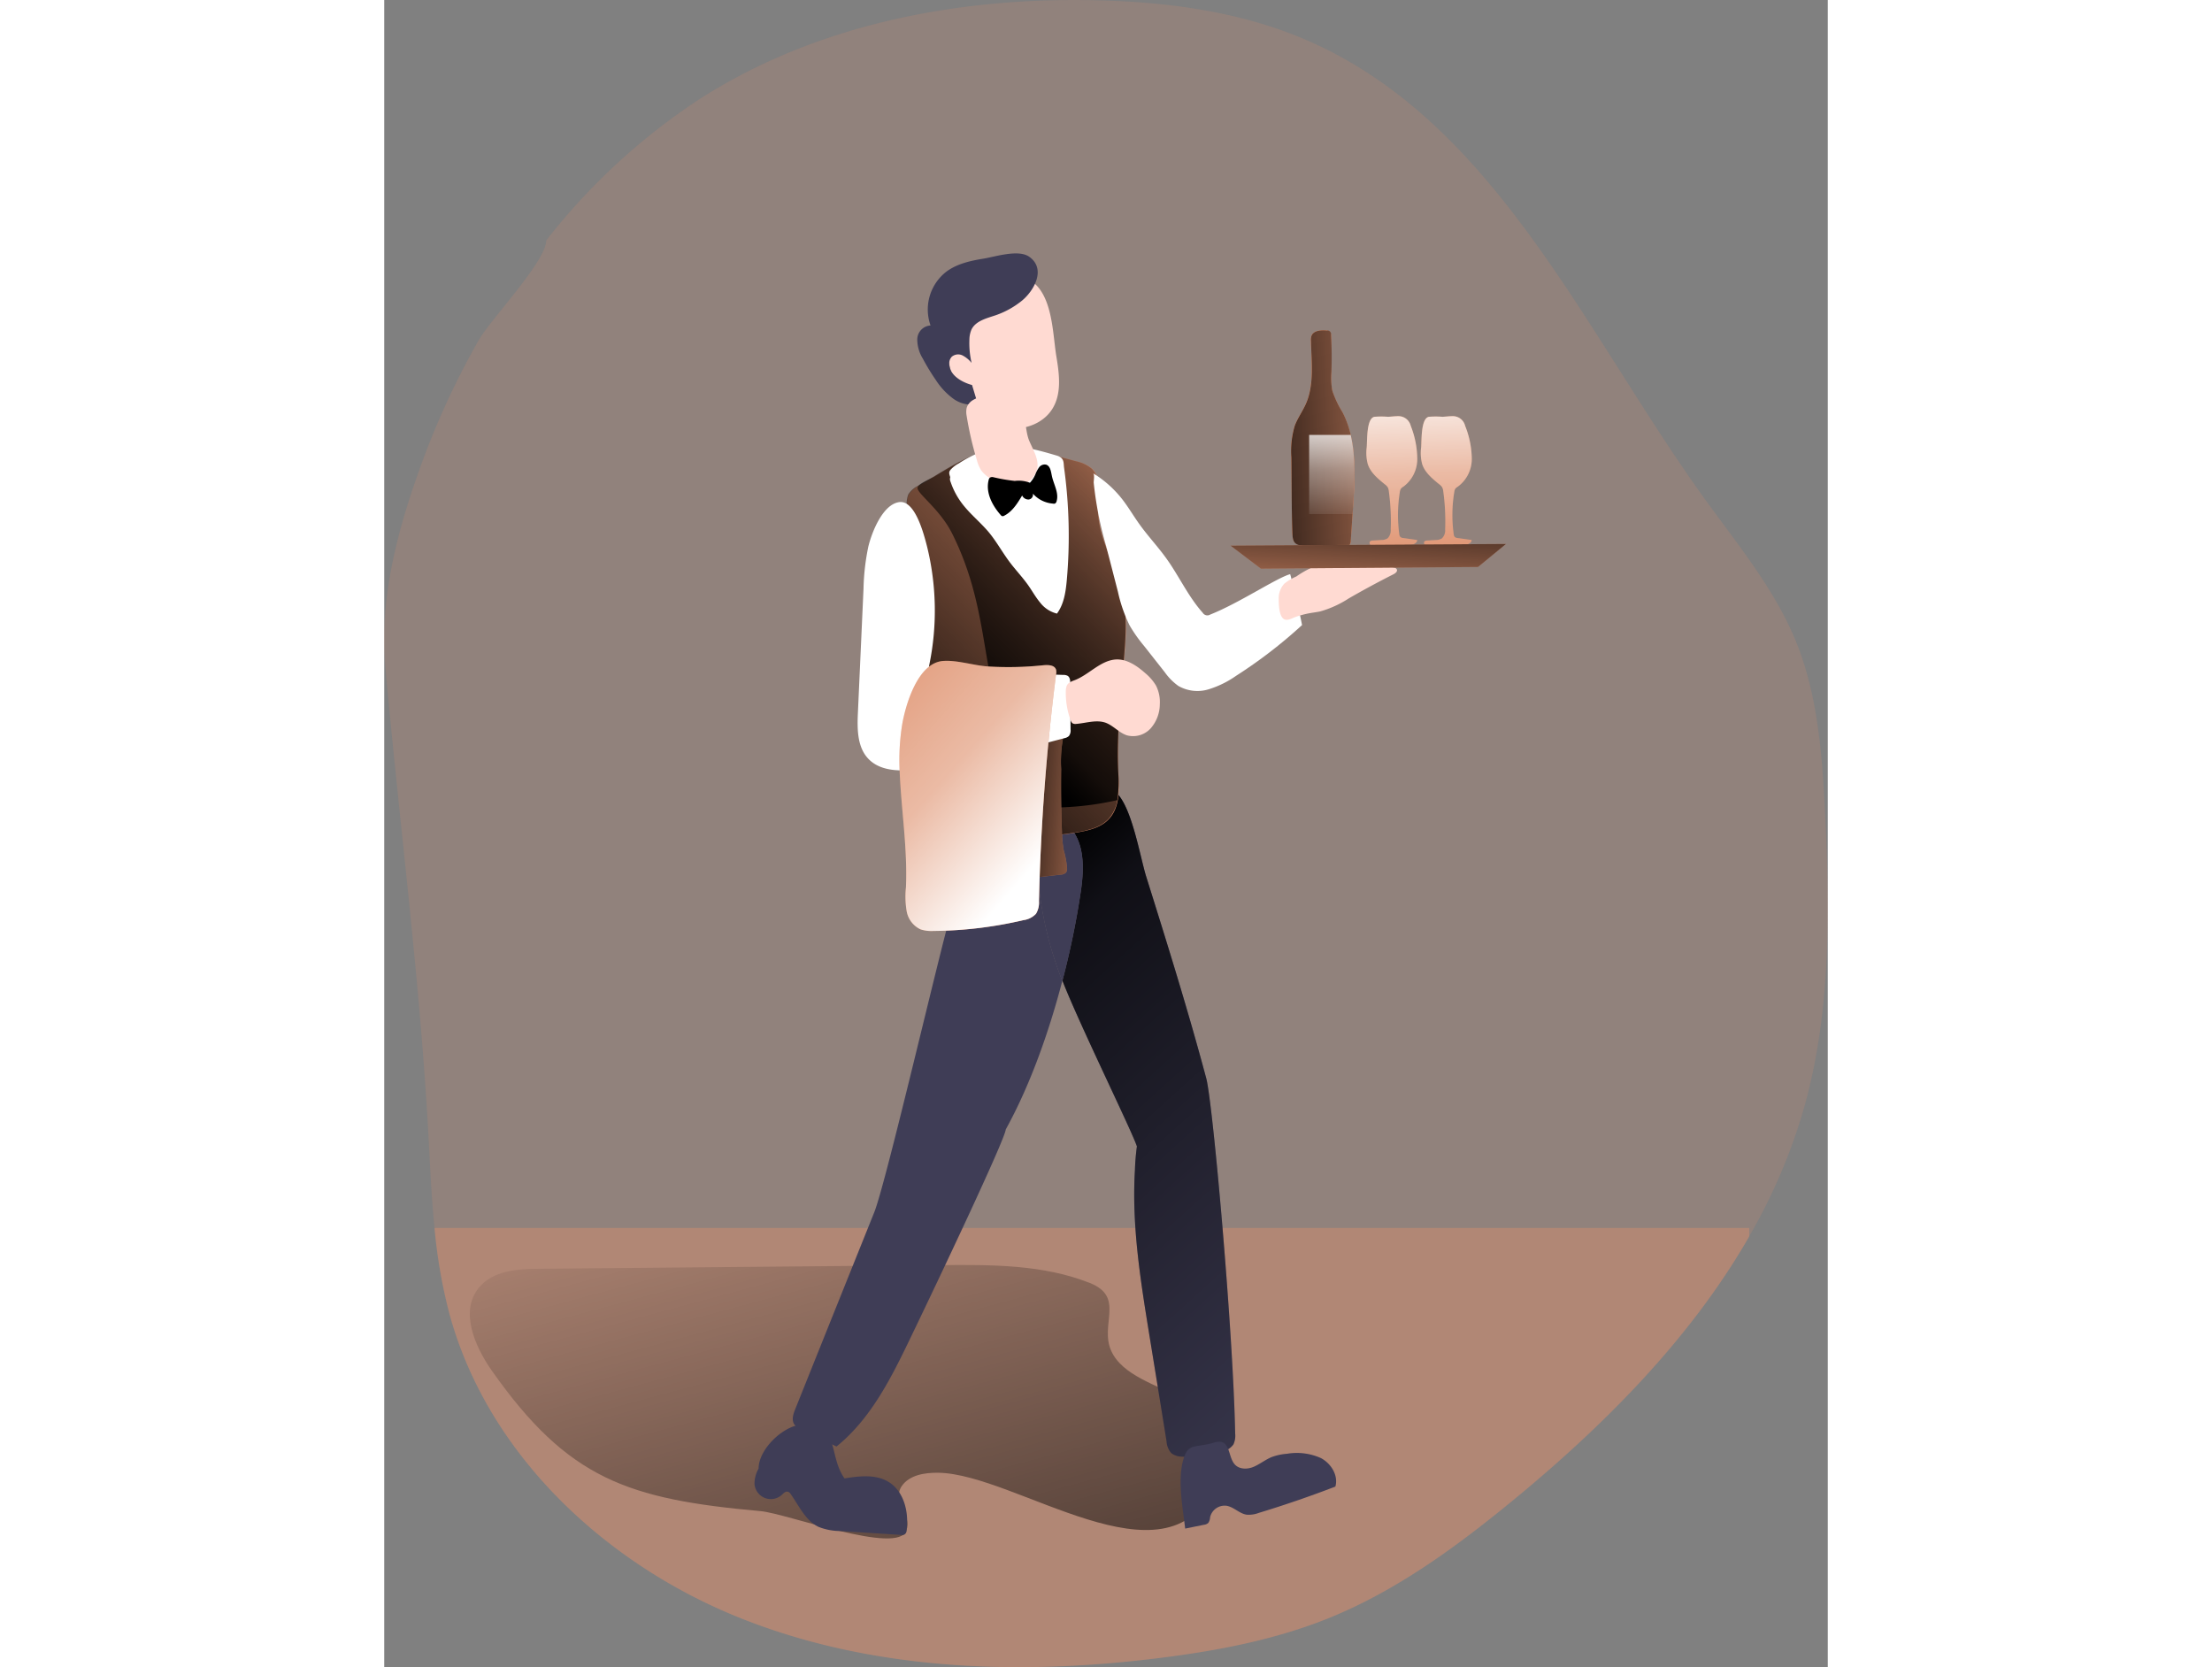 <svg id="Layer_1" data-name="Layer 1" xmlns="http://www.w3.org/2000/svg" xmlns:xlink="http://www.w3.org/1999/xlink" viewBox="0 0 299.38 345.76" width="406" height="306" class="illustration styles_illustrationTablet__1DWOa"><rect x="0" y="0" width="299.38" height="345.76" fill="#808080" stroke="none"/><defs><linearGradient id="linear-gradient" x1="183.05" y1="401.58" x2="138.13" y2="235.7" gradientUnits="userSpaceOnUse"><stop offset="0.01"></stop><stop offset="0.12" stop-opacity="0.75"></stop><stop offset="1" stop-opacity="0"></stop></linearGradient><linearGradient id="linear-gradient-2" x1="175.03" y1="191.2" x2="274.1" y2="300.64" xlink:href="#linear-gradient"></linearGradient><linearGradient id="linear-gradient-3" x1="167.44" y1="156.25" x2="228.49" y2="96.35" xlink:href="#linear-gradient"></linearGradient><linearGradient id="linear-gradient-4" x1="176.61" y1="146.38" x2="225.19" y2="98.71" xlink:href="#linear-gradient"></linearGradient><linearGradient id="linear-gradient-5" x1="187.77" y1="167.49" x2="210.04" y2="169.03" xlink:href="#linear-gradient"></linearGradient><linearGradient id="linear-gradient-6" x1="236.82" y1="93.77" x2="277.25" y2="91.21" xlink:href="#linear-gradient"></linearGradient><linearGradient id="linear-gradient-7" x1="266.63" y1="120.33" x2="265.1" y2="79.88" gradientUnits="userSpaceOnUse"><stop offset="0.02" stop-color="#fff" stop-opacity="0"></stop><stop offset="0.49" stop-color="#fff" stop-opacity="0.39"></stop><stop offset="1" stop-color="#fff"></stop></linearGradient><linearGradient id="linear-gradient-8" x1="277.9" y1="119.9" x2="276.37" y2="79.45" gradientUnits="userSpaceOnUse"><stop offset="0.02" stop-color="#fff" stop-opacity="0"></stop><stop offset="0.5" stop-color="#fff" stop-opacity="0.39"></stop><stop offset="1" stop-color="#fff"></stop></linearGradient><linearGradient id="linear-gradient-9" x1="147.89" y1="137.33" x2="194.22" y2="178.29" gradientUnits="userSpaceOnUse"><stop offset="0.02" stop-color="#fff" stop-opacity="0"></stop><stop offset="0.58" stop-color="#fff" stop-opacity="0.39"></stop><stop offset="1" stop-color="#fff"></stop></linearGradient><linearGradient id="linear-gradient-10" x1="253.58" y1="111.63" x2="252.63" y2="86.45" xlink:href="#linear-gradient-8"></linearGradient><linearGradient id="linear-gradient-11" x1="204.66" y1="102.43" x2="203.12" y2="130.85" xlink:href="#linear-gradient"></linearGradient></defs><title>Waitress</title><path d="M351.32,231.09a118,118,0,0,1-11.47,27c-12.21,21.31-30.39,39.51-49.58,55.21-11.53,9.43-23.73,18.31-37.53,23.91-11.06,4.48-22.89,6.75-34.73,8.25-29.61,3.75-60.51,2.73-88.15-8.53S78.2,303.09,70.32,274.3a107.88,107.88,0,0,1-3.13-17.95c-.55-5.43-.83-10.92-1.11-16.37C64.38,206.31,60,173.47,57,140.14c-1.33-14.7,2.71-29.31,7.76-43a167,167,0,0,1,11.59-24.9c2.47-4.33,14-16.36,14-20.69a132.87,132.87,0,0,1,31.33-29C146,6.76,175.68,1.05,204.59,1.75c15,.36,30.17,2.41,43.9,8.45,38.86,17.07,57.25,60.42,82.06,94.85,6.86,9.52,14.5,18.7,18.95,29.56,4.58,11.21,5.48,23.54,6.08,35.63C356.58,190.64,356.8,211.42,351.32,231.09Z" transform="translate(-56.76 -1.69)" fill="#de8f6b" opacity="0.18" style="isolation: isolate;"></path><path d="M339.85,256.35v1.77c-12.21,21.31-30.39,39.51-49.58,55.21-11.53,9.43-23.73,18.31-37.53,23.91-11.06,4.48-22.89,6.75-34.73,8.25-29.61,3.75-60.51,2.73-88.15-8.53S78.2,303.09,70.32,274.3a107.88,107.88,0,0,1-3.13-17.95Z" transform="translate(-56.76 -1.69)" fill="#de8f6b" opacity="0.41" style="isolation: isolate;"></path><path d="M203.11,267.77c-9.69-3.85-20.43-3.8-30.87-3.71l-83.2.76c-4.57,0-9.76.37-12.64,3.91-4,4.83-.94,12.06,2.64,17.17,15.86,22.57,28.29,26.71,55.77,29.18,5.48.49,28.56,9.23,30.27,4,1.11-3.39-3-6.24-1-9.18,1.59-2.32,4.78-2.82,7.59-2.78,16.18.24,47.25,24.6,57.28,2.85,4.05-8.79.17-14.12-7.31-18.46-4.45-2.59-11.83-4.52-14.12-9.7C205.1,276.38,210.44,270.68,203.11,267.77Z" transform="translate(-56.76 -1.69)" fill="url(#linear-gradient)"></path><path d="M197.4,205.07c-2.77,10.65-6.7,21.73-11.74,30.85-.12,2-13.69,30.65-19.65,43-4,8.33-8.25,16.95-15.45,22.76l-7.05-3.35a3.62,3.62,0,0,1-1.76-1.32c-.54-.95-.14-2.12.27-3.13q8.17-20.38,16.37-40.78c2.24-5.59,11.85-46.75,15.19-59.43,2.48-9.39,3.75-24.89,16.48-24.14a15.58,15.58,0,0,1,5.64,1.33,12.19,12.19,0,0,0-.71,1c-2.78,4.84-2.86,10.77-2.1,16.3A74.33,74.33,0,0,0,197.4,205.07Z" transform="translate(-56.76 -1.69)" fill="#3f3d56"></path><path d="M201.2,186.66a173,173,0,0,1-3.8,18.41,74.33,74.33,0,0,1-4.51-16.86c-.76-5.53-.68-11.46,2.1-16.3a12.19,12.19,0,0,1,.71-1,9.74,9.74,0,0,1,3.33,2.45C202.09,176.83,201.88,182.05,201.2,186.66Z" transform="translate(-56.76 -1.69)" fill="#3f3d56"></path><path d="M232.87,301.26a3.85,3.85,0,0,1-2.23,1.45,21.83,21.83,0,0,1-8.37,1.07,3.75,3.75,0,0,1-2.26-.71,4.06,4.06,0,0,1-1-2.46q-1.77-11-3.56-22c-1.83-11.3-3.69-22.75-3-34.23a47.68,47.68,0,0,1,.41-4.94h0c-1-3.12-12-25.48-15.44-34.37a173,173,0,0,0,3.8-18.41c.68-4.61.89-9.83-2.17-13.35a9.74,9.74,0,0,0-3.33-2.45c2.59-3.37,8.79-7.87,12.58-5,3.44,2.6,5.22,13.61,6.5,17.67,4.39,14,8.66,27.66,12.44,41.79,1.39,5.21,5.62,53,6,73.69A4.25,4.25,0,0,1,232.87,301.26Z" transform="translate(-56.76 -1.69)" fill="#3f3d56"></path><path d="M232.87,301.26a3.85,3.85,0,0,1-2.23,1.45,21.83,21.83,0,0,1-8.37,1.07,3.75,3.75,0,0,1-2.26-.71,4.06,4.06,0,0,1-1-2.46q-1.77-11-3.56-22c-1.83-11.3-3.69-22.75-3-34.23a47.68,47.68,0,0,1,.41-4.94h0c-1-3.12-12-25.48-15.44-34.37a173,173,0,0,0,3.8-18.41c.68-4.61.89-9.83-2.17-13.35a9.74,9.74,0,0,0-3.33-2.45c2.59-3.37,8.79-7.87,12.58-5,3.44,2.6,5.22,13.61,6.5,17.67,4.39,14,8.66,27.66,12.44,41.79,1.39,5.21,5.62,53,6,73.69A4.25,4.25,0,0,1,232.87,301.26Z" transform="translate(-56.76 -1.69)" fill="url(#linear-gradient-2)"></path><path d="M201.2,186.66a173,173,0,0,1-3.8,18.41,74.33,74.33,0,0,1-4.51-16.86c-.76-5.53-.68-11.46,2.1-16.3a12.19,12.19,0,0,1,.71-1,9.74,9.74,0,0,1,3.33,2.45C202.09,176.83,201.88,182.05,201.2,186.66Z" transform="translate(-56.76 -1.69)" fill="#3f3d56"></path><path d="M167.77,102.34a5.31,5.31,0,0,0-2.25,1.93,5.39,5.39,0,0,0-.09,3.53c3.73,19,3.34,38.88,9.19,57.38a38.67,38.67,0,0,0,2.64,6.55,5.73,5.73,0,0,0,1.46,1.91,6.08,6.08,0,0,0,3,1,61.58,61.58,0,0,0,19-.36c2.29-.4,4.71-1,6.31-2.7,2.4-2.53,2.16-6.48,2-10-.33-7.88.56-15.76,1.22-23.62.36-4.3.65-8.68-.28-12.89-1.35-6.15-5.23-11.77-5.12-18.06.05-2.84.76-6.17-1.3-8.13a7.37,7.37,0,0,0-3.23-1.52q-5.43-1.52-11-2.58C181.22,93.25,174.41,98.57,167.77,102.34Z" transform="translate(-56.76 -1.69)" fill="#de8f6b"></path><path d="M210.19,138c-.66,7.86-1.55,15.74-1.22,23.62a27.57,27.57,0,0,1-.16,6,7.54,7.54,0,0,1-1.86,3.93c-1.6,1.69-4,2.3-6.3,2.7a61.9,61.9,0,0,1-19,.36,6.21,6.21,0,0,1-3-1,5.77,5.77,0,0,1-1.46-1.92,37.5,37.5,0,0,1-2.63-6.55c-5.86-18.5-5.47-38.35-9.2-57.38a5.42,5.42,0,0,1,.09-3.54,4.91,4.91,0,0,1,2-1.78l.26-.14c1-.59,2.08-1.22,3.14-1.85a1.74,1.74,0,0,0,.2-.13c5.6-3.37,11.45-6.85,18.18-5.57q5.53,1.06,11,2.58a7.48,7.48,0,0,1,3.23,1.52c2.06,2,1.35,5.29,1.3,8.13-.11,6.29,3.77,11.91,5.12,18.06C210.84,129.3,210.55,133.67,210.19,138Z" transform="translate(-56.76 -1.69)" fill="url(#linear-gradient-3)"></path><path d="M210.19,138c-.66,7.86-1.55,15.74-1.22,23.62a27.57,27.57,0,0,1-.16,6,61.64,61.64,0,0,1-11.63,1.51,6,6,0,0,1-3.09-.46,5.81,5.81,0,0,1-1.76-1.63,37.83,37.83,0,0,1-3.7-6c-8.88-17.24-5.41-31.34-14.08-48.68-2.62-5.25-7.54-8.46-7.17-9.6a1.05,1.05,0,0,1,.13-.26c.57-.74,2.44-1.44,3.4-2a1.74,1.74,0,0,0,.2-.13c5.6-3.37,11.45-6.85,18.18-5.57q5.53,1.06,11,2.58a7.48,7.48,0,0,1,3.23,1.52c2.06,2,1.35,5.29,1.3,8.13-.11,6.29,3.77,11.91,5.12,18.06C210.84,129.3,210.55,133.67,210.19,138Z" transform="translate(-56.76 -1.69)" fill="url(#linear-gradient-4)"></path><path d="M197.31,174.06a24.52,24.52,0,0,0,.38,4,17.47,17.47,0,0,1,.69,3.78,1.31,1.31,0,0,1-.22.8,1.55,1.55,0,0,1-1.1.44l-6.75.77a.55.55,0,0,1-.34,0,.46.46,0,0,1-.17-.29c-1.11-3.47-1.06-7.19-1-10.83q.15-6.94.41-13.88a5.41,5.41,0,0,1,3.19-5.85,5.73,5.73,0,0,1,3.34-1.14c1.81.18,2.11,1.79,1.75,3.18a27.25,27.25,0,0,0-.34,6.13Q197.07,167.61,197.31,174.06Z" transform="translate(-56.76 -1.69)" fill="#de8f6b"></path><path d="M197.31,174.06a24.52,24.52,0,0,0,.38,4,17.47,17.47,0,0,1,.69,3.78,1.31,1.31,0,0,1-.22.8,1.55,1.55,0,0,1-1.1.44l-6.75.77a.55.55,0,0,1-.34,0,.46.46,0,0,1-.17-.29c-1.11-3.47-1.06-7.19-1-10.83q.15-6.94.41-13.88a5.41,5.41,0,0,1,3.19-5.85,5.73,5.73,0,0,1,3.34-1.14c1.81.18,2.11,1.79,1.75,3.18a27.25,27.25,0,0,0-.34,6.13Q197.07,167.61,197.31,174.06Z" transform="translate(-56.76 -1.69)" fill="url(#linear-gradient-5)"></path><path d="M174.15,100.65a1.4,1.4,0,0,0,.08,1,15.65,15.65,0,0,0,2.35,4.44c1.65,2.19,3.83,3.91,5.58,6,1.6,1.94,2.81,4.17,4.32,6.18,1.24,1.65,2.67,3.14,3.86,4.83.82,1.17,1.51,2.43,2.43,3.53a6.29,6.29,0,0,0,3.51,2.31c1.48-2,1.83-4.58,2.05-7.05a103.9,103.9,0,0,0-.58-23.25c-.1-.77,0-1.46-.59-2a2.67,2.67,0,0,0-1-.49c-4.33-1.28-8.9-2.56-13.3-1.53a25,25,0,0,0-6.94,3.17,6,6,0,0,0-1.66,1.27C173.76,99.61,173.94,100,174.15,100.65Z" transform="translate(-56.76 -1.69)" fill="#fff"></path><path d="M157.16,115.05a47.34,47.34,0,0,0-1,8.74L155,149.45c-.16,3.38-.17,7.16,2.16,9.6,2.52,2.66,6.71,2.62,10.34,2.2,10.28-1.18,20.32-3.83,30.32-6.47a1.92,1.92,0,0,0,.93-.44,1.88,1.88,0,0,0,.35-1.38l-.06-9.55c0-.57-.05-1.25-.54-1.56a1.79,1.79,0,0,0-.89-.19q-13.26-.49-26.54-.22a1.51,1.51,0,0,1-.92-.17c-.53-.34-.46-1.12-.34-1.74a55.66,55.66,0,0,0-.49-24.57c-.6-2.29-2.4-9.56-5.72-9.14C160.1,106.26,157.84,112.22,157.16,115.05Z" transform="translate(-56.76 -1.69)" fill="#fff"></path><path d="M203.74,99.82a22.6,22.6,0,0,1,6.08,5.41c1.26,1.62,2.29,3.39,3.48,5.06,1.78,2.51,3.91,4.76,5.7,7.26,2.62,3.66,4.51,7.86,7.51,11.22a1.12,1.12,0,0,0,1.56.37c5.92-2.33,13.83-7.64,16.57-8.37,0-.25,1.86,7.35,2.47,10.55a99.56,99.56,0,0,1-13.67,10.52,20.29,20.29,0,0,1-5.76,2.82,7.94,7.94,0,0,1-6.23-.72,12,12,0,0,1-2.81-2.84l-4.3-5.46a29.79,29.79,0,0,1-3-4.26,30.51,30.51,0,0,1-2.41-6.94l-2.49-9.65a73.51,73.51,0,0,1-2.54-13C203.89,101.35,204.15,100,203.74,99.82Z" transform="translate(-56.76 -1.69)" fill="#fff"></path><path d="M208.23,138.48c2.38-.26,4.58,1.23,6.37,2.82a10.16,10.16,0,0,1,2.21,2.55,7.56,7.56,0,0,1,.8,3.89,7.65,7.65,0,0,1-1.89,5,4.94,4.94,0,0,1-4.93,1.45c-1.63-.53-2.79-2-4.41-2.61-1.94-.69-4.06.08-6.12.24a1.19,1.19,0,0,1-.75-.13,1.23,1.23,0,0,1-.4-.63,16.63,16.63,0,0,1-1-5.8c0-1.61.43-2,1.85-2.51C202.83,141.65,205.15,138.83,208.23,138.48Z" transform="translate(-56.76 -1.69)" fill="#ffdad2"></path><path d="M248.68,128.86c.74-.13,1.5-.22,2.24-.38a21.86,21.86,0,0,0,5.9-2.7q4.55-2.62,9.26-5c.4-.2.87-.58.69-1a.73.73,0,0,0-.47-.35,5.81,5.81,0,0,0-1.76-.25c-4.29-.17-8.59-.35-12.88-.2a9,9,0,0,0-2.14.26,19,19,0,0,0-3.59,2,10.75,10.75,0,0,0-2.49,1.49,4.42,4.42,0,0,0-1.17,3c0,1.09,0,4.14,1.36,4.47.67.17,1.5-.33,2.1-.55A19.82,19.82,0,0,1,248.68,128.86Z" transform="translate(-56.76 -1.69)" fill="#ffdad2"></path><path d="M244.88,96.56a18.28,18.28,0,0,1,.72-6.6c.58-1.54,1.57-2.9,2.25-4.41,1.82-4.06,1.2-8.73,1.1-13.18a2.75,2.75,0,0,1,.1-1c.41-1.15,2-1.25,3.18-1.13a1,1,0,0,1,.71.25,1,1,0,0,1,.18.63c.14,2.58.16,5.17.07,7.75a14.72,14.72,0,0,0,.19,3.87,21.1,21.1,0,0,0,2.1,4.43c3,5.84,2.66,12.77,2.22,19.33l-.48,7.15a1.29,1.29,0,0,1-1.56,1.48,49.84,49.84,0,0,1-8-.22c-2.16-.25-2.49-.77-2.56-2.86C244.92,106.93,245,101.73,244.88,96.56Z" transform="translate(-56.76 -1.69)" fill="#de8f6b"></path><path d="M244.88,96.56a18.28,18.28,0,0,1,.72-6.6c.58-1.54,1.57-2.9,2.25-4.41,1.82-4.06,1.2-8.73,1.1-13.18a2.75,2.75,0,0,1,.1-1c.41-1.15,2-1.25,3.18-1.13a1,1,0,0,1,.71.25,1,1,0,0,1,.18.63c.14,2.58.16,5.17.07,7.75a14.72,14.72,0,0,0,.19,3.87,21.1,21.1,0,0,0,2.1,4.43c3,5.84,2.66,12.77,2.22,19.33l-.48,7.15a1.29,1.29,0,0,1-1.56,1.48,49.84,49.84,0,0,1-8-.22c-2.16-.25-2.49-.77-2.56-2.86C244.92,106.93,245,101.73,244.88,96.56Z" transform="translate(-56.76 -1.69)" fill="#de8f6b"></path><path d="M257.7,106.55c0,.58-.07,1.17-.12,1.76l-.36,5.39a1.71,1.71,0,0,1-.32,1.09,1.78,1.78,0,0,1-1.24.39,49.84,49.84,0,0,1-8-.22c-2.16-.25-2.49-.77-2.56-2.86-.18-5.18-.13-10.37-.21-15.54a18.3,18.3,0,0,1,.72-6.6c.58-1.54,1.57-2.9,2.25-4.41,1.82-4,1.2-8.73,1.1-13.18a2.53,2.53,0,0,1,.1-1c.41-1.15,2-1.25,3.18-1.13a.76.76,0,0,1,.89.88c.14,2.59.16,5.17.07,7.76a14.59,14.59,0,0,0,.19,3.85,20.94,20.94,0,0,0,2.1,4.44,19.67,19.67,0,0,1,1.7,4.67C258.31,96.58,258,101.67,257.7,106.55Z" transform="translate(-56.76 -1.69)" fill="url(#linear-gradient-6)"></path><path d="M260.52,94.47a8.94,8.94,0,0,0,.22,3.46c.56,1.76,2.07,3,3.51,4.18a2.51,2.51,0,0,1,.66.68,2.36,2.36,0,0,1,.2.79,45.33,45.33,0,0,1,.39,7.9,2.34,2.34,0,0,1-.65,1.86,2.43,2.43,0,0,1-1.3.34l-1.8.11a.89.89,0,0,0-.5.15c-.26.22-.13.67.15.86a1.6,1.6,0,0,0,1,.16l6.94-.28c.7,0,1.62-.25,1.65-1l-2.88-.41a1,1,0,0,1-.62-.23,1,1,0,0,1-.22-.58,29.77,29.77,0,0,1,.12-8.74,1.61,1.61,0,0,1,.23-.69,2,2,0,0,1,.53-.43A7.11,7.11,0,0,0,271,96.74,19,19,0,0,0,269.65,90a2.62,2.62,0,0,0-2.55-2c-.71,0-1.43.09-2.14.13a18.08,18.08,0,0,0-2.85,0C260.46,88.48,260.64,92.94,260.52,94.47Z" transform="translate(-56.76 -1.69)" fill="#de8f6b"></path><path d="M271.81,94.47a8.94,8.94,0,0,0,.21,3.46c.57,1.76,2.08,3,3.52,4.18a2.47,2.47,0,0,1,.65.68,2.37,2.37,0,0,1,.21.79,45.33,45.33,0,0,1,.39,7.9,2.34,2.34,0,0,1-.66,1.86,2.41,2.41,0,0,1-1.3.34l-1.79.11a.84.84,0,0,0-.5.15c-.26.22-.13.67.15.86a1.59,1.59,0,0,0,1,.16l6.93-.28c.7,0,1.62-.25,1.66-1l-2.88-.41a1.05,1.05,0,0,1-.63-.23,1.11,1.11,0,0,1-.21-.58,29.1,29.1,0,0,1,.12-8.74,1.49,1.49,0,0,1,.23-.69,1.86,1.86,0,0,1,.53-.43,7.13,7.13,0,0,0,2.87-5.91A19,19,0,0,0,280.93,90a2.61,2.61,0,0,0-2.55-2c-.71,0-1.43.09-2.13.13a18.08,18.08,0,0,0-2.85,0C271.75,88.48,271.93,92.94,271.81,94.47Z" transform="translate(-56.76 -1.69)" fill="#de8f6b"></path><path d="M260.52,94.47a8.94,8.94,0,0,0,.22,3.46c.56,1.76,2.07,3,3.51,4.18a2.51,2.51,0,0,1,.66.68,2.36,2.36,0,0,1,.2.79,45.33,45.33,0,0,1,.39,7.9,2.34,2.34,0,0,1-.65,1.86,2.43,2.43,0,0,1-1.3.34l-1.8.11a.89.89,0,0,0-.5.15c-.26.22-.13.67.15.86a1.6,1.6,0,0,0,1,.16l6.94-.28c.7,0,1.62-.25,1.65-1l-2.88-.41a1,1,0,0,1-.62-.23,1,1,0,0,1-.22-.58,29.77,29.77,0,0,1,.12-8.74,1.61,1.61,0,0,1,.23-.69,2,2,0,0,1,.53-.43A7.11,7.11,0,0,0,271,96.74,19,19,0,0,0,269.65,90a2.62,2.62,0,0,0-2.55-2c-.71,0-1.43.09-2.14.13a18.08,18.08,0,0,0-2.85,0C260.46,88.48,260.64,92.94,260.52,94.47Z" transform="translate(-56.76 -1.69)" fill="url(#linear-gradient-7)"></path><path d="M271.81,94.47a8.94,8.94,0,0,0,.21,3.46c.57,1.76,2.08,3,3.52,4.18a2.47,2.47,0,0,1,.65.68,2.37,2.37,0,0,1,.21.79,45.33,45.33,0,0,1,.39,7.9,2.34,2.34,0,0,1-.66,1.86,2.41,2.41,0,0,1-1.3.34l-1.79.11a.84.84,0,0,0-.5.15c-.26.22-.13.67.15.86a1.59,1.59,0,0,0,1,.16l6.93-.28c.7,0,1.62-.25,1.66-1l-2.88-.41a1.05,1.05,0,0,1-.63-.23,1.11,1.11,0,0,1-.21-.58,29.1,29.1,0,0,1,.12-8.74,1.49,1.49,0,0,1,.23-.69,1.86,1.86,0,0,1,.53-.43,7.13,7.13,0,0,0,2.87-5.91A19,19,0,0,0,280.93,90a2.61,2.61,0,0,0-2.55-2c-.71,0-1.43.09-2.13.13a18.08,18.08,0,0,0-2.85,0C271.75,88.48,271.93,92.94,271.81,94.47Z" transform="translate(-56.76 -1.69)" fill="url(#linear-gradient-8)"></path><path d="M134.4,306.26a6.37,6.37,0,0,0-.85,3.18,3.4,3.4,0,0,0,5.69,2.25c.32-.3.65-.68,1.09-.65s.63.36.84.66c1.68,2.42,3,5.36,5.65,6.64a12.27,12.27,0,0,0,4.51.87l12.59.8a.9.9,0,0,0,1.16-.93c.54-3.8-.54-8.21-3.86-10.14-2.65-1.54-6-1.12-9-.65-3.42-4.81-.83-11-8.41-11.17C139.89,297,134.4,302.08,134.4,306.26Z" transform="translate(-56.76 -1.69)" fill="#3f3d56"></path><path d="M222.87,318.7l3.89-.79a1.57,1.57,0,0,0,.91-.39,2.28,2.28,0,0,0,.37-1.17,3.1,3.1,0,0,1,3.42-2.38c1.51.26,2.65,1.62,4.16,1.85a5.86,5.86,0,0,0,2.51-.37q8-2.43,15.89-5.46c.66-2.29-.87-4.79-3-5.91a12.19,12.19,0,0,0-7-.9,11.86,11.86,0,0,0-3.19.68c-1.29.53-2.4,1.43-3.69,2s-2.95.6-3.92-.4c-1.35-1.39-1-4.36-2.93-4.75a3.86,3.86,0,0,0-1.7.24c-3.81,1.07-5.26-.15-6.25,4S222.39,314.58,222.87,318.7Z" transform="translate(-56.76 -1.69)" fill="#3f3d56"></path><path d="M163.66,161.74c.34,8,1.65,16,1.3,24a18,18,0,0,0,.15,4.92,5.15,5.15,0,0,0,2.88,3.77,7.32,7.32,0,0,0,2.64.33,84.88,84.88,0,0,0,18.72-2.25,4.34,4.34,0,0,0,2.58-1.31,4.53,4.53,0,0,0,.62-2.63,453.77,453.77,0,0,1,3.54-47,2.43,2.43,0,0,0,0-1c-.34-1-1.66-1-2.68-.91a68.4,68.4,0,0,1-11.36.25c-3-.18-6.45-1.37-9.42-1.14-5.21.4-7.72,9-8.44,13.11A46.6,46.6,0,0,0,163.66,161.74Z" transform="translate(-56.76 -1.69)" fill="#de8f6b"></path><path d="M163.66,161.74c.34,8,1.65,16,1.3,24a18,18,0,0,0,.15,4.92,5.15,5.15,0,0,0,2.88,3.77,7.32,7.32,0,0,0,2.64.33,84.88,84.88,0,0,0,18.72-2.25,4.34,4.34,0,0,0,2.58-1.31,4.53,4.53,0,0,0,.62-2.63,453.77,453.77,0,0,1,3.54-47,2.43,2.43,0,0,0,0-1c-.34-1-1.66-1-2.68-.91a68.4,68.4,0,0,1-11.36.25c-3-.18-6.45-1.37-9.42-1.14-5.21.4-7.72,9-8.44,13.11A46.6,46.6,0,0,0,163.66,161.74Z" transform="translate(-56.76 -1.69)" fill="url(#linear-gradient-9)"></path><path d="M196.15,75.57c.6,3.61,1.14,7.56-.71,10.72-2,3.45-6.54,4.92-10.42,4a14.64,14.64,0,0,1-9-7.39,19.93,19.93,0,0,1-2.23-12.6,13,13,0,0,1,4.54-8.47,16.65,16.65,0,0,1,5.57-2.48,9.66,9.66,0,0,1,4-.52C195.46,59.85,195.24,70.07,196.15,75.57Z" transform="translate(-56.76 -1.69)" fill="#ffdad2"></path><path d="M189,64.06a18,18,0,0,1-5.4,3c-1.92.65-4.19,1.17-5.06,3a5.49,5.49,0,0,0-.42,2.12,17.88,17.88,0,0,0,.46,4.78,6,6,0,0,0-1.85-1.54,2.06,2.06,0,0,0-2.26.25,2,2,0,0,0-.53,1.43c0,2.33,2.48,3.83,4.73,4.44l1.19,3.94a6.46,6.46,0,0,1-5.09-1.11,14.75,14.75,0,0,1-3.64-3.91,44,44,0,0,1-2.65-4.36A7.64,7.64,0,0,1,167.31,72a2.93,2.93,0,0,1,2.75-2.81A9.92,9.92,0,0,1,173.38,58c2.22-1.63,5-2.24,7.73-2.68,2.4-.39,7.26-2,9.49-.33C194.06,57.52,191.52,62,189,64.06Z" transform="translate(-56.76 -1.69)" fill="#3f3d56"></path><path d="M190.53,93.1c.81,1.92,2.07,3.87,1.64,5.9a4.76,4.76,0,0,1-4.16,3.45,8.65,8.65,0,0,1-5.46-1.49,6.3,6.3,0,0,1-2-1.75,7.51,7.51,0,0,1-.87-2.06,69.22,69.22,0,0,1-2.13-9.22,4.12,4.12,0,0,1,0-1.64,2.88,2.88,0,0,1,1.18-1.55,6.19,6.19,0,0,1,5.53-.52c1.55.52,3.95,1.64,4.8,3.14S189.77,91.33,190.53,93.1Z" transform="translate(-56.76 -1.69)" fill="#ffdad2"></path><path d="M183.1,100.66a.91.91,0,0,0-.74.1.9.9,0,0,0-.24.45c-.68,2.59.72,5.29,2.5,7.3a.63.63,0,0,0,.29.22.57.57,0,0,0,.45-.1c1.68-.86,2.73-2.56,3.7-4.18a1.43,1.43,0,0,0,1.37.83,1,1,0,0,0,.85-1.22,6.21,6.21,0,0,0,4.16,2.07.81.81,0,0,0,.41,0,.72.72,0,0,0,.36-.51c.51-1.75-.64-3.51-1-5.3-.18-.89-.32-2-1.19-2.27a1.45,1.45,0,0,0-1.46.58,6.36,6.36,0,0,0-.77,1.46,6,6,0,0,1-1.12,1.72,6.48,6.48,0,0,0-3.14-.38A36,36,0,0,1,183.1,100.66Z" transform="translate(-56.76 -1.69)"></path><path d="M257.7,106.55c0,.58-.07,1.17-.12,1.76h-9V91.89h8.62C258.31,96.58,258,101.67,257.7,106.55Z" transform="translate(-56.76 -1.69)" fill="url(#linear-gradient-10)"></path><polygon points="226.85 117.58 181.82 117.93 175.52 113.16 232.65 112.81 226.85 117.58" fill="#de8f6b"></polygon><polygon points="226.85 117.58 181.82 117.93 175.52 113.16 232.65 112.81 226.85 117.58" fill="url(#linear-gradient-11)"></polygon></svg>